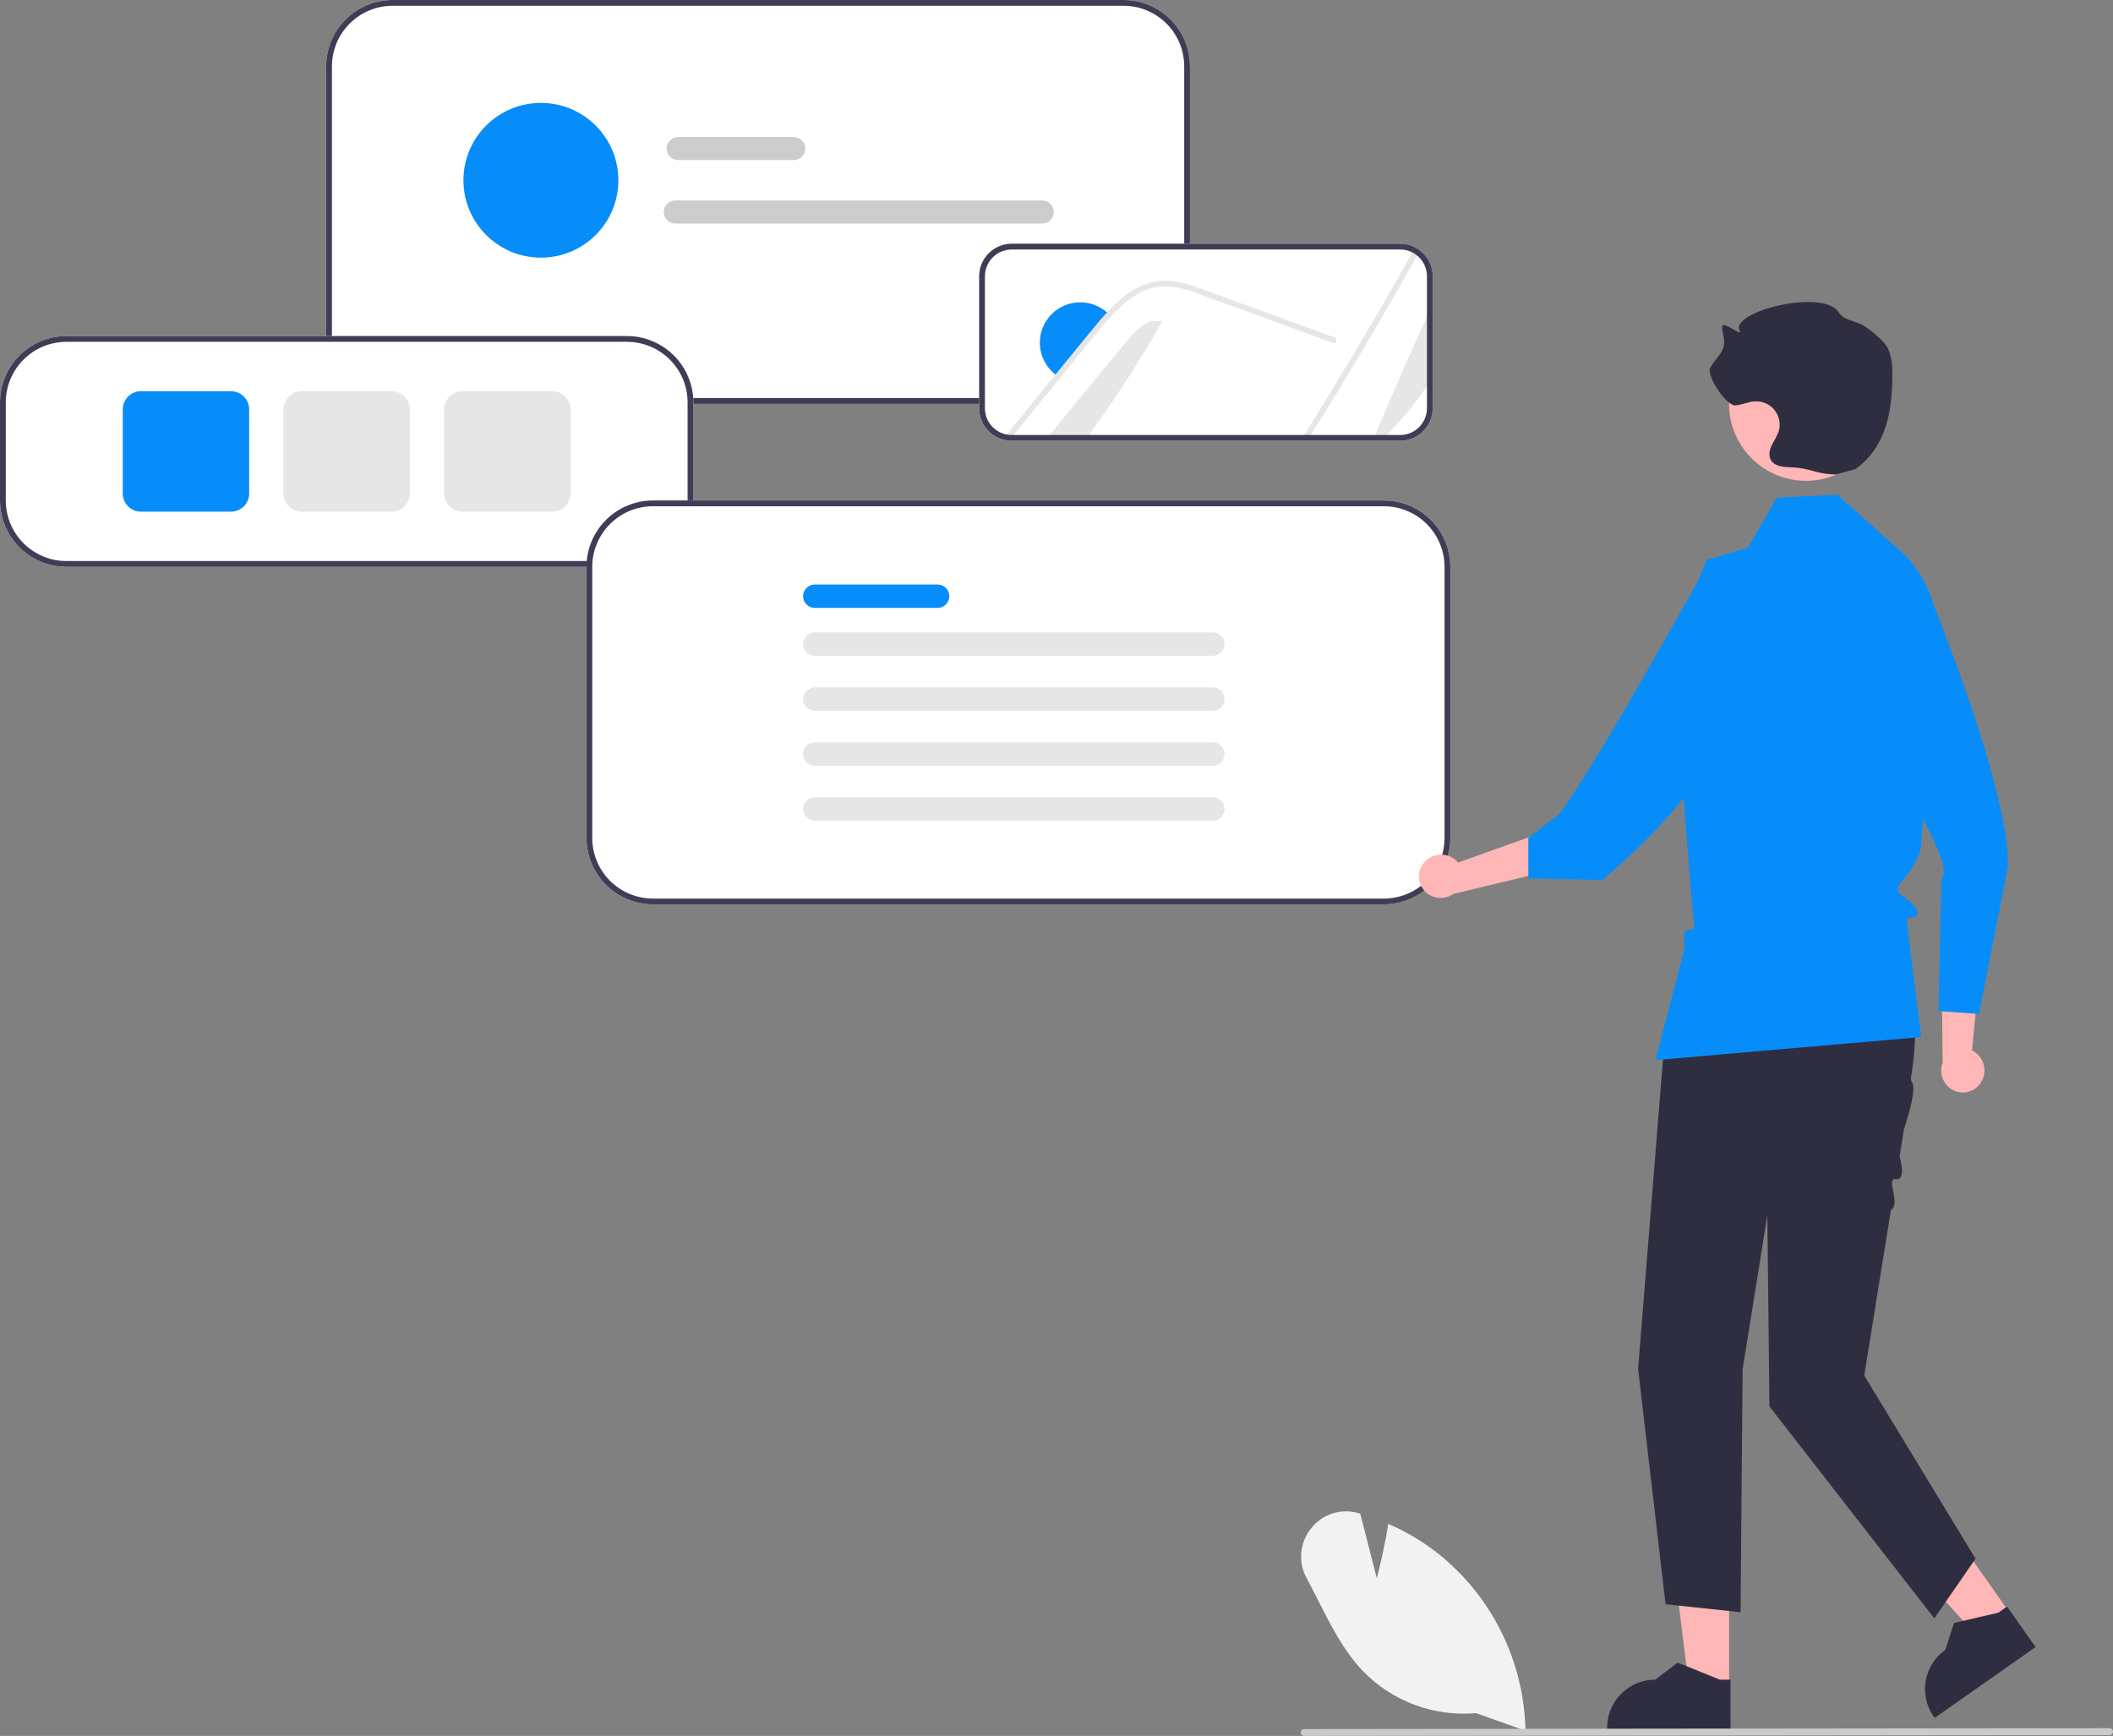 
<svg width="510" height="419" viewBox="0 0 510 419" fill="none" xmlns="http://www.w3.org/2000/svg">
<rect x="0" y="0" width="510" height="419" fill="#808080" stroke="none"/>
<g clip-path="url(#clip0_5_25)">
<path d="M271.18 97.482H94.76C90.508 97.477 86.431 95.788 83.425 92.786C80.418 89.783 78.727 85.713 78.722 81.467V16.015C78.727 11.769 80.418 7.698 83.425 4.696C86.432 1.694 90.508 0.005 94.76 0H271.18C275.432 0.005 279.509 1.694 282.515 4.696C285.522 7.698 287.213 11.769 287.218 16.015V81.467C287.213 85.713 285.522 89.783 282.516 92.786C279.509 95.788 275.432 97.477 271.18 97.482Z" fill="white"/>
<path d="M271.18 97.482H94.76C90.508 97.477 86.431 95.788 83.425 92.786C80.418 89.783 78.727 85.713 78.722 81.467V16.015C78.727 11.769 80.418 7.698 83.425 4.696C86.432 1.694 90.508 0.005 94.76 0H271.18C275.432 0.005 279.509 1.694 282.515 4.696C285.522 7.698 287.213 11.769 287.218 16.015V81.467C287.213 85.713 285.522 89.783 282.516 92.786C279.509 95.788 275.432 97.477 271.18 97.482ZM94.76 1.393C90.878 1.397 87.156 2.939 84.41 5.68C81.665 8.421 80.121 12.138 80.117 16.015V81.467C80.121 85.344 81.665 89.06 84.411 91.801C87.156 94.543 90.878 96.085 94.76 96.089H271.18C275.062 96.085 278.785 94.543 281.53 91.801C284.275 89.06 285.819 85.344 285.824 81.467V16.015C285.819 12.138 284.275 8.421 281.53 5.68C278.785 2.939 275.062 1.397 271.18 1.393H94.76Z" fill="#3F3D56"/>
<path d="M337.936 106.389H244.099C243.507 106.382 242.917 106.308 242.342 106.167C240.625 105.755 239.098 104.777 238.007 103.391C236.916 102.004 236.326 100.291 236.331 98.528V66.679C236.334 64.596 237.165 62.599 238.641 61.127C240.117 59.654 242.117 58.827 244.204 58.825H337.936C339.2 58.822 340.445 59.126 341.564 59.712C342.01 59.943 342.431 60.217 342.822 60.532C343.756 61.261 344.511 62.195 345.028 63.26C345.546 64.326 345.813 65.495 345.809 66.679V98.528C345.807 100.612 344.976 102.61 343.5 104.084C342.025 105.558 340.023 106.387 337.936 106.389Z" fill="white"/>
<path d="M331.646 105.693C335.907 95.353 340.395 85.115 345.112 74.979V92.164C341.896 97.049 338.175 101.584 334.01 105.693H331.646Z" fill="#E6E6E6"/>
<path d="M342.385 61.074C333.955 76.177 325.134 91.05 315.922 105.693H314.318C323.683 90.82 332.658 75.699 341.242 60.329C341.647 60.539 342.03 60.788 342.385 61.074Z" fill="#E6E6E6"/>
<path d="M280.52 77.562C275.01 87.289 268.931 96.682 262.313 105.693H252.753C259.015 98.075 265.281 90.458 271.552 82.84C273.351 80.647 275.304 78.349 278.002 77.458L280.52 77.562Z" fill="#E6E6E6"/>
<path d="M267.815 76.003C266.817 77.04 265.862 78.12 264.963 79.241C262.982 81.622 261.03 84.024 259.07 86.419C257.85 87.909 256.63 89.4 255.423 90.89C255.04 90.644 254.677 90.369 254.336 90.068C252.409 88.398 251.214 86.041 251.007 83.502C250.799 80.963 251.596 78.443 253.227 76.484C254.857 74.524 257.191 73.28 259.729 73.019C262.267 72.757 264.806 73.498 266.804 75.084C267.163 75.364 267.501 75.671 267.815 76.003V76.003Z" fill="#078DF9"/>
<path d="M321.738 82.771L303.412 76.079L294.312 72.758C291.349 71.679 288.392 70.446 285.331 69.666C282.669 68.907 279.842 68.943 277.2 69.771C274.845 70.641 272.689 71.977 270.862 73.698C270.053 74.443 269.27 75.211 268.512 76.003C267.515 77.04 266.559 78.12 265.66 79.241C263.68 81.622 261.727 84.024 259.768 86.419C258.547 87.909 257.327 89.4 256.121 90.89C252.09 95.812 248.083 100.747 244.099 105.693C243.563 105.687 243.03 105.619 242.509 105.491C246.665 100.338 250.84 95.197 255.033 90.068C255.514 89.469 256.009 88.863 256.497 88.265C258.54 85.765 260.586 83.267 262.634 80.772C264.216 78.844 265.785 76.901 267.501 75.084C267.654 74.917 267.808 74.756 267.968 74.589C271.448 70.996 275.792 67.821 280.994 67.738C284.055 67.689 287.012 68.657 289.857 69.68C292.918 70.787 295.972 71.915 299.033 73.037L317.484 79.777L322.1 81.462C322.916 81.754 322.567 83.077 321.738 82.771Z" fill="#E6E6E6"/>
<path d="M337.936 106.389H244.099C243.507 106.382 242.917 106.308 242.342 106.167C240.625 105.755 239.098 104.777 238.007 103.391C236.916 102.004 236.326 100.291 236.331 98.528V66.679C236.334 64.596 237.165 62.599 238.641 61.127C240.117 59.654 242.117 58.827 244.204 58.825H337.936C339.2 58.822 340.445 59.126 341.564 59.712C342.01 59.943 342.431 60.217 342.822 60.532C343.756 61.261 344.511 62.195 345.028 63.26C345.546 64.326 345.813 65.495 345.809 66.679V98.528C345.807 100.612 344.976 102.61 343.5 104.084C342.025 105.558 340.023 106.387 337.936 106.389ZM244.204 60.218C242.487 60.219 240.841 60.9 239.627 62.111C238.412 63.322 237.729 64.965 237.726 66.679V98.528C237.721 99.979 238.207 101.389 239.105 102.53C240.003 103.67 241.26 104.475 242.673 104.814C243.143 104.929 243.624 104.99 244.108 104.997H337.936C339.654 104.995 341.3 104.312 342.515 103.1C343.729 101.887 344.412 100.243 344.414 98.528V66.679C344.417 65.705 344.197 64.743 343.771 63.866C343.344 62.989 342.723 62.222 341.954 61.621C341.633 61.363 341.287 61.137 340.922 60.948C340.001 60.465 338.976 60.215 337.936 60.218H244.204Z" fill="#3F3D56"/>
<path d="M151.317 136.814H16.038C11.786 136.809 7.709 135.121 4.703 132.118C1.696 129.116 0.005 125.045 3.8147e-06 120.799V97.125C0.005 92.879 1.696 88.809 4.703 85.806C7.71 82.804 11.786 81.115 16.038 81.11H151.317C155.569 81.115 159.645 82.804 162.652 85.806C165.659 88.809 167.35 92.879 167.355 97.125V120.799C167.35 125.045 165.659 129.116 162.652 132.118C159.645 135.121 155.569 136.809 151.317 136.814V136.814Z" fill="white"/>
<path d="M151.317 136.814H16.038C11.786 136.809 7.709 135.121 4.703 132.118C1.696 129.116 0.005 125.045 3.8147e-06 120.799V97.125C0.005 92.879 1.696 88.809 4.703 85.806C7.71 82.804 11.786 81.115 16.038 81.11H151.317C155.569 81.115 159.645 82.804 162.652 85.806C165.659 88.809 167.35 92.879 167.355 97.125V120.799C167.35 125.045 165.659 129.116 162.652 132.118C159.645 135.121 155.569 136.809 151.317 136.814V136.814ZM16.038 82.503C12.156 82.507 8.434 84.049 5.688 86.79C2.943 89.532 1.399 93.249 1.395 97.125V120.799C1.399 124.676 2.943 128.393 5.688 131.134C8.434 133.875 12.156 135.417 16.038 135.422H151.317C155.199 135.417 158.921 133.875 161.666 131.134C164.412 128.393 165.956 124.676 165.96 120.799V97.125C165.956 93.249 164.412 89.532 161.666 86.79C158.921 84.049 155.199 82.507 151.317 82.503H16.038Z" fill="#3F3D56"/>
<path d="M55.759 123.498H34.011C32.849 123.497 31.734 123.035 30.912 122.214C30.09 121.394 29.628 120.281 29.627 119.12V98.805C29.628 97.644 30.09 96.531 30.912 95.71C31.734 94.889 32.849 94.428 34.011 94.426H55.759C56.922 94.428 58.036 94.889 58.858 95.71C59.68 96.531 60.142 97.644 60.144 98.805V119.12C60.142 120.281 59.68 121.394 58.858 122.214C58.036 123.035 56.922 123.497 55.759 123.498Z" fill="#078DF9"/>
<path d="M94.551 123.498H72.803C71.641 123.497 70.526 123.035 69.704 122.214C68.882 121.394 68.42 120.281 68.419 119.12V98.805C68.42 97.644 68.882 96.531 69.704 95.71C70.526 94.889 71.641 94.428 72.803 94.426H94.551C95.714 94.428 96.828 94.889 97.65 95.71C98.472 96.531 98.935 97.644 98.936 98.805V119.12C98.935 120.281 98.472 121.394 97.65 122.214C96.828 123.035 95.714 123.497 94.551 123.498V123.498Z" fill="#E6E6E6"/>
<path d="M133.344 123.498H111.596C110.433 123.497 109.319 123.035 108.497 122.214C107.675 121.394 107.212 120.281 107.211 119.12V98.805C107.212 97.644 107.675 96.531 108.497 95.71C109.319 94.889 110.433 94.428 111.596 94.426H133.344C134.506 94.428 135.621 94.889 136.443 95.71C137.265 96.531 137.727 97.644 137.728 98.805V119.12C137.727 120.281 137.265 121.394 136.443 122.214C135.621 123.035 134.506 123.497 133.344 123.498V123.498Z" fill="#E6E6E6"/>
<path d="M191.571 38.636H163.679C162.939 38.636 162.23 38.343 161.707 37.821C161.183 37.298 160.89 36.59 160.89 35.851C160.89 35.112 161.183 34.404 161.707 33.882C162.23 33.359 162.939 33.066 163.679 33.066H191.571C192.311 33.066 193.02 33.359 193.544 33.882C194.067 34.404 194.361 35.112 194.361 35.851C194.361 36.59 194.067 37.298 193.544 37.821C193.02 38.343 192.311 38.636 191.571 38.636Z" fill="#CCCCCC"/>
<path d="M251.54 53.955H162.981C162.242 53.955 161.532 53.661 161.009 53.139C160.486 52.617 160.192 51.908 160.192 51.17C160.192 50.431 160.486 49.722 161.009 49.2C161.532 48.678 162.242 48.384 162.981 48.384H251.54C252.28 48.384 252.989 48.678 253.512 49.2C254.035 49.722 254.329 50.431 254.329 51.17C254.329 51.908 254.035 52.617 253.512 53.139C252.989 53.661 252.28 53.955 251.54 53.955Z" fill="#CCCCCC"/>
<path d="M130.554 62.184C140.882 62.184 149.255 53.824 149.255 43.51C149.255 33.197 140.882 24.836 130.554 24.836C120.225 24.836 111.853 33.197 111.853 43.51C111.853 53.824 120.225 62.184 130.554 62.184Z" fill="#078DF9"/>
<path d="M334.012 218.281H157.592C153.34 218.276 149.264 216.587 146.257 213.585C143.25 210.583 141.559 206.512 141.554 202.266V136.814C141.559 132.568 143.25 128.498 146.257 125.495C149.264 122.493 153.34 120.804 157.592 120.799H334.012C338.264 120.804 342.341 122.493 345.348 125.495C348.354 128.498 350.046 132.568 350.05 136.814V202.266C350.046 206.512 348.354 210.583 345.348 213.585C342.341 216.587 338.264 218.276 334.012 218.281V218.281Z" fill="white"/>
<path d="M334.012 218.281H157.592C153.34 218.276 149.264 216.587 146.257 213.585C143.25 210.583 141.559 206.512 141.554 202.266V136.814C141.559 132.568 143.25 128.498 146.257 125.495C149.264 122.493 153.34 120.804 157.592 120.799H334.012C338.264 120.804 342.341 122.493 345.348 125.495C348.354 128.498 350.046 132.568 350.05 136.814V202.266C350.046 206.512 348.354 210.583 345.348 213.585C342.341 216.587 338.264 218.276 334.012 218.281V218.281ZM157.592 122.192C153.71 122.196 149.988 123.738 147.243 126.479C144.497 129.221 142.953 132.937 142.949 136.814V202.266C142.953 206.143 144.497 209.859 147.243 212.601C149.988 215.342 153.71 216.884 157.592 216.888H334.012C337.895 216.884 341.617 215.342 344.362 212.601C347.107 209.859 348.651 206.143 348.656 202.266V136.814C348.651 132.937 347.107 129.221 344.362 126.479C341.617 123.738 337.895 122.196 334.012 122.192H157.592Z" fill="#3F3D56"/>
<path d="M226.305 146.732H196.671C196.299 146.732 195.931 146.66 195.587 146.518C195.243 146.376 194.931 146.168 194.667 145.906C194.404 145.643 194.195 145.332 194.053 144.989C193.91 144.645 193.837 144.278 193.837 143.906C193.837 143.535 193.91 143.167 194.053 142.824C194.195 142.481 194.404 142.169 194.667 141.906C194.931 141.644 195.243 141.436 195.587 141.294C195.931 141.152 196.299 141.08 196.671 141.08H226.305C227.054 141.082 227.773 141.38 228.303 141.91C228.832 142.439 229.13 143.157 229.13 143.906C229.13 144.655 228.832 145.373 228.303 145.903C227.773 146.433 227.054 146.731 226.305 146.732V146.732Z" fill="#078DF9"/>
<path d="M292.733 158.289H196.671C195.921 158.289 195.201 157.992 194.67 157.462C194.139 156.932 193.841 156.213 193.841 155.464C193.841 154.714 194.139 153.995 194.67 153.465C195.201 152.936 195.921 152.638 196.671 152.638H292.733C293.483 152.638 294.203 152.936 294.734 153.465C295.265 153.995 295.563 154.714 295.563 155.464C295.563 156.213 295.265 156.932 294.734 157.462C294.203 157.992 293.483 158.289 292.733 158.289V158.289Z" fill="#E6E6E6"/>
<path d="M292.733 171.556H196.671C196.3 171.556 195.932 171.483 195.588 171.341C195.245 171.199 194.933 170.99 194.67 170.728C194.407 170.466 194.199 170.154 194.057 169.811C193.914 169.468 193.841 169.101 193.841 168.73C193.841 168.359 193.914 167.991 194.057 167.649C194.199 167.306 194.407 166.994 194.67 166.732C194.933 166.469 195.245 166.261 195.588 166.119C195.932 165.977 196.3 165.904 196.671 165.904H292.733C293.483 165.904 294.203 166.202 294.734 166.732C295.265 167.262 295.563 167.98 295.563 168.73C295.563 169.479 295.265 170.198 294.734 170.728C294.203 171.258 293.483 171.556 292.733 171.556Z" fill="#E6E6E6"/>
<path d="M292.733 184.822H196.671C196.299 184.823 195.931 184.75 195.587 184.608C195.243 184.466 194.931 184.258 194.667 183.996C194.404 183.733 194.195 183.422 194.053 183.079C193.91 182.735 193.837 182.368 193.837 181.996C193.837 181.625 193.91 181.257 194.053 180.914C194.195 180.571 194.404 180.259 194.667 179.997C194.931 179.734 195.243 179.526 195.587 179.384C195.931 179.243 196.299 179.17 196.671 179.17H292.733C293.483 179.172 294.201 179.47 294.731 180C295.261 180.529 295.558 181.248 295.558 181.996C295.558 182.745 295.261 183.463 294.731 183.993C294.201 184.523 293.483 184.821 292.733 184.822V184.822Z" fill="#E6E6E6"/>
<path d="M292.733 198.088H196.671C195.921 198.088 195.201 197.791 194.67 197.261C194.139 196.731 193.841 196.012 193.841 195.263C193.841 194.513 194.139 193.794 194.67 193.264C195.201 192.734 195.921 192.437 196.671 192.437H292.733C293.483 192.437 294.203 192.734 294.734 193.264C295.265 193.794 295.563 194.513 295.563 195.263C295.563 196.012 295.265 196.731 294.734 197.261C294.203 197.791 293.483 198.088 292.733 198.088V198.088Z" fill="#E6E6E6"/>
<path d="M417.346 407.277L407.663 407.276L403.056 369.98L417.348 369.98L417.346 407.277Z" fill="#FFB6B6"/>
<path d="M417.687 417.363L387.909 417.362V416.986C387.91 413.917 389.131 410.973 391.304 408.803C393.478 406.632 396.426 405.413 399.5 405.413H399.5L404.94 401.292L415.088 405.414L417.687 405.414L417.687 417.363Z" fill="#2F2E41"/>
<path d="M485.217 389.49L477.296 395.051L452.044 367.189L463.735 358.98L485.217 389.49Z" fill="#FFB6B6"/>
<path d="M491.307 397.546L466.948 414.648L466.732 414.34C464.964 411.829 464.267 408.72 464.795 405.696C465.323 402.672 467.032 399.982 469.546 398.216L469.546 398.216L471.622 391.721L482.298 389.263L484.424 387.77L491.307 397.546Z" fill="#2F2E41"/>
<path d="M455.927 221.73L456.731 223.446C462.02 234.728 463.372 247.34 461.317 259.627C461.164 260.106 461.193 260.625 461.399 261.085C462.673 262.578 460.674 269.064 459.527 272.685L458.494 279.089C458.494 279.089 460.207 285.037 457.605 284.6C455.003 284.163 458.878 290.507 456.396 292.096L449.957 332.009L476.821 376.22L466.871 390.626L427.073 339.461L426.575 293.262L420.606 330.519L420.108 389.136L402.007 387.215L395.376 330.385L401.701 251.791L411.651 217.714L455.927 221.73Z" fill="#2F2E41"/>
<path d="M343.826 208.085C344.764 207.039 346.075 206.399 347.478 206.303C348.882 206.207 350.267 206.661 351.34 207.57C351.555 207.758 351.755 207.963 351.936 208.184L369.675 201.849L376.061 209.706L350.821 215.761C349.846 216.44 348.673 216.778 347.485 216.722C346.297 216.666 345.161 216.218 344.254 215.449C343.743 215.007 343.323 214.468 343.02 213.864C342.717 213.26 342.536 212.602 342.487 211.928C342.439 211.254 342.524 210.577 342.737 209.936C342.951 209.294 343.289 208.701 343.732 208.19C343.763 208.155 343.794 208.12 343.826 208.085Z" fill="#FFB6B6"/>
<path d="M443.49 119.407L428.847 120.103L421.844 132.183L411.895 135.163L403.437 156.027L408.625 221.066C408.625 221.066 409.664 225 407.75 224.426C405.835 223.851 406.616 228.781 406.616 228.781L399.56 255.881L463.712 250.311L460.15 221.599C460.15 221.599 465.103 221.758 461.62 218.281C458.138 214.804 456.444 215.911 459.79 211.8C463.135 207.689 463.632 204.709 463.632 204.709L465.125 184.342L467.585 155.679C467.976 151.13 467.228 146.557 465.409 142.369C463.59 138.181 460.757 134.51 457.165 131.686V131.686L443.49 119.407Z" fill="#078DF9"/>
<path d="M478.051 261.383C478.838 260.219 479.138 258.794 478.888 257.411C478.638 256.029 477.858 254.798 476.714 253.982C476.479 253.819 476.23 253.677 475.971 253.555L477.785 234.831L468.593 230.569L468.887 256.488C468.465 257.598 468.424 258.817 468.769 259.953C469.115 261.09 469.827 262.08 470.795 262.77C471.35 263.157 471.975 263.431 472.636 263.577C473.297 263.723 473.98 263.737 474.647 263.619C475.313 263.501 475.95 263.254 476.52 262.89C477.091 262.526 477.584 262.054 477.972 261.5C477.999 261.462 478.025 261.423 478.051 261.383Z" fill="#FFB6B6"/>
<path d="M464.181 139.807C464.181 139.807 485.269 189.967 484.632 209.229L477.659 244.74L467.896 244.044L468.593 212.014C472.156 208.378 457.248 187.839 452.333 173.385L464.181 139.807Z" fill="#078DF9"/>
<path d="M412.89 134.666C412.89 134.666 386.711 182.265 376.574 196.264L368.878 202.266V212.014L386.772 212.409C386.772 212.409 413.387 190.303 412.392 179.374C411.397 168.446 412.89 134.666 412.89 134.666Z" fill="#078DF9"/>
<path d="M435.897 116.053C446.153 116.053 454.467 107.75 454.467 97.509C454.467 87.268 446.153 78.965 435.897 78.965C425.64 78.965 417.326 87.268 417.326 97.509C417.326 107.75 425.64 116.053 435.897 116.053Z" fill="#FFB6B6"/>
<path d="M443.072 114.533C437.743 114.358 437.259 112.952 431.93 112.778C430.233 112.722 428.231 112.49 427.41 111.006C426.826 109.949 427.095 108.618 427.609 107.525C428.217 106.482 428.765 105.405 429.251 104.3C429.543 103.433 429.62 102.509 429.474 101.606C429.329 100.703 428.965 99.849 428.415 99.118C427.865 98.387 427.144 97.8 426.316 97.409C425.488 97.019 424.577 96.835 423.662 96.874C422.041 96.944 420.518 97.706 418.9 97.845C416.682 98.036 411.778 90.724 412.799 88.748C413.793 86.826 415.793 85.375 416.108 83.234C416.313 81.834 415.735 80.442 415.656 79.029C415.538 76.934 420.857 81.659 419.883 79.799C417.493 75.238 440.009 69.583 443.716 75.297C445.102 77.432 447.571 77.286 449.771 78.569C451.214 79.409 454.856 82.309 455.684 84.116C456.445 85.96 456.804 87.945 456.738 89.938C456.772 99.209 455.357 107.736 447.869 113.216" fill="#2F2E41"/>
<path d="M356.286 413.501C351.25 413.944 346.179 413.258 341.443 411.494C336.706 409.73 332.425 406.931 328.91 403.303C324.314 398.465 321.16 392.238 318.111 386.215C317.223 384.463 316.305 382.65 315.371 380.913C314.33 379.02 313.881 376.858 314.082 374.707C314.282 372.556 315.122 370.515 316.495 368.845C317.811 367.176 319.597 365.939 321.623 365.292C323.649 364.646 325.823 364.62 327.864 365.218L328.309 365.347L332.314 380.954C332.912 378.626 334.194 373.381 335.004 368.242L335.072 367.812L335.471 367.989C339.653 369.837 343.586 372.203 347.176 375.032C353.536 380.126 358.709 386.542 362.335 393.834C365.961 401.126 367.954 409.119 368.174 417.258L368.184 417.743L356.286 413.501Z" fill="#F2F2F2"/>
<path d="M509.17 418.786L314.794 419C314.574 419 314.363 418.913 314.207 418.757C314.051 418.602 313.964 418.391 313.964 418.171C313.964 417.951 314.051 417.74 314.207 417.585C314.363 417.429 314.574 417.342 314.794 417.342L509.17 417.128C509.279 417.128 509.387 417.149 509.488 417.19C509.589 417.232 509.681 417.293 509.758 417.37C509.836 417.447 509.897 417.538 509.939 417.639C509.981 417.74 510.002 417.848 510.002 417.957C510.002 418.066 509.981 418.174 509.939 418.275C509.897 418.375 509.836 418.467 509.758 418.544C509.681 418.621 509.589 418.682 509.488 418.724C509.387 418.765 509.279 418.786 509.17 418.786V418.786Z" fill="#CACACA"/>
</g>
<defs>
<clipPath id="clip0_5_25">
<rect width="510" height="419" fill="white"/>
</clipPath>
</defs>
</svg>
